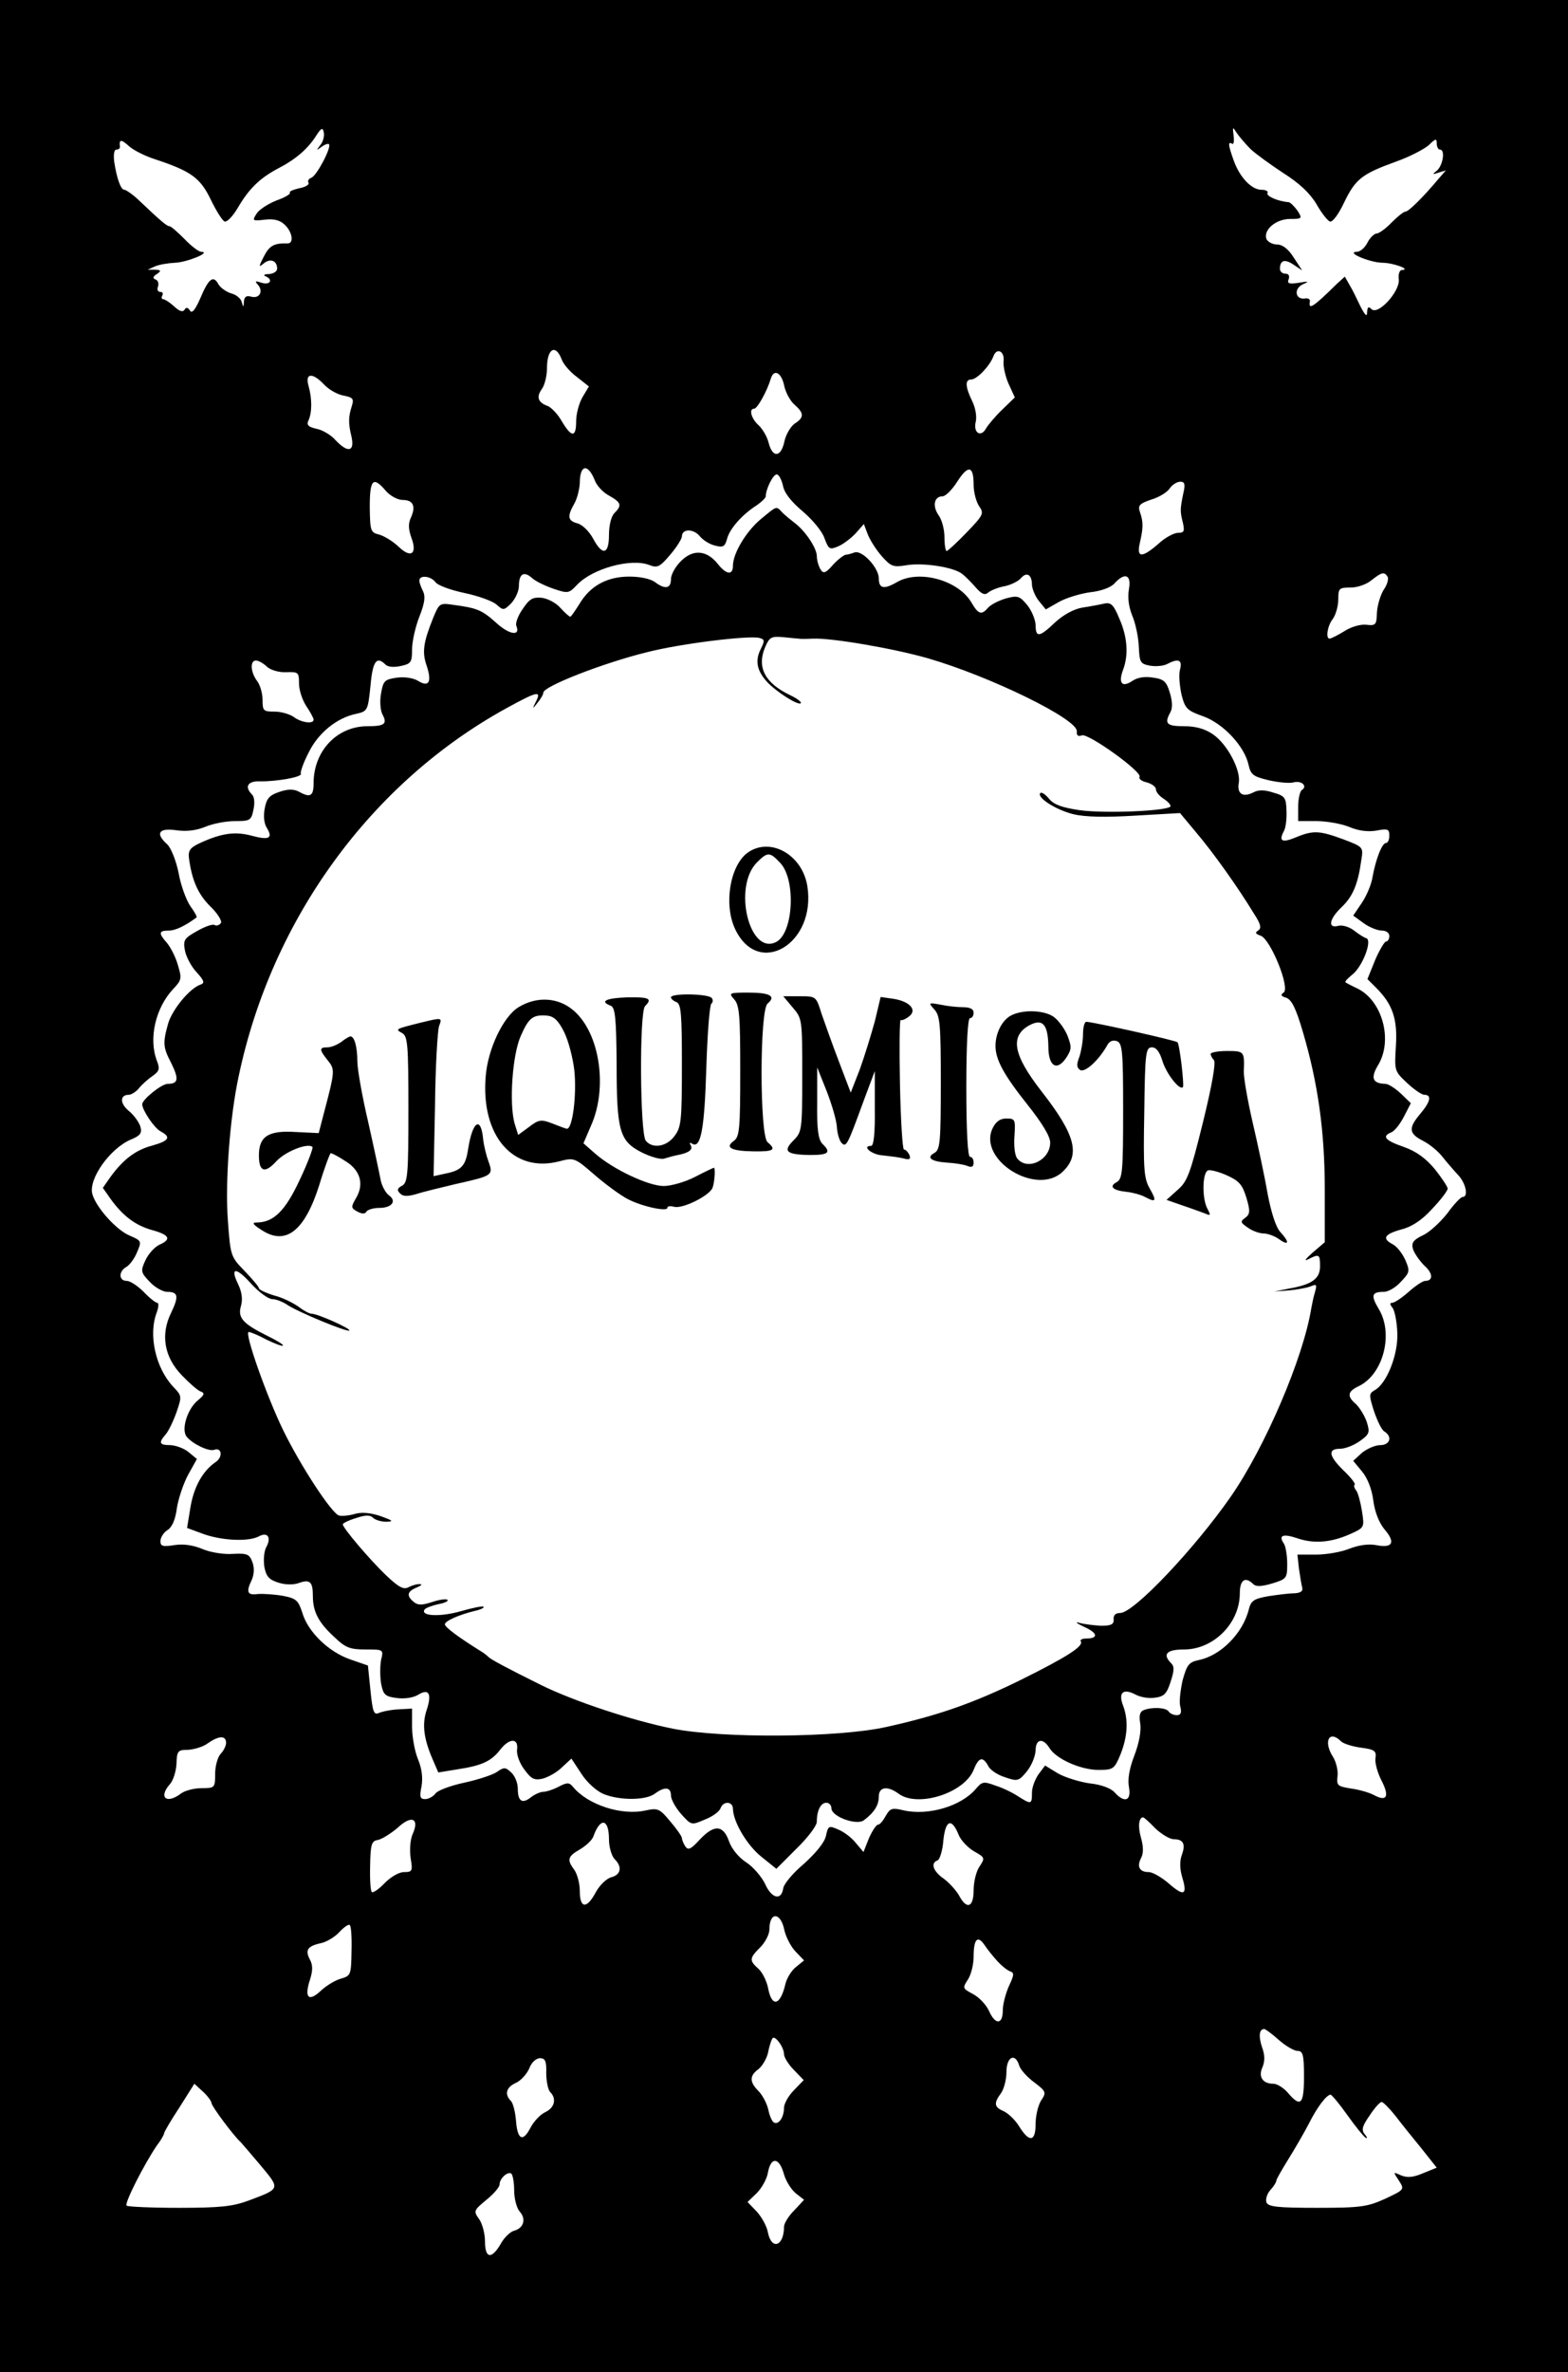 <?xml version="1.0" standalone="no"?>
<!DOCTYPE svg PUBLIC "-//W3C//DTD SVG 20010904//EN"
 "http://www.w3.org/TR/2001/REC-SVG-20010904/DTD/svg10.dtd">
<svg version="1.0" xmlns="http://www.w3.org/2000/svg"
 width="430pt" height="650pt" viewBox="0 0 430 650"
 preserveAspectRatio="xMidYMid meet">
<g transform="translate(0,650) scale(0.1,-0.1)"
fill="#000000" stroke="none">
<path d="M0 3250 l0 -3250 2150 0 2150 0 0 3250 0 3250 -2150 0 -2150 0 0
-3250z m878 2852 c-11 -15 -11 -15 3 -5 9 7 18 10 21 8 8 -8 -33 -86 -48 -92
-8 -3 -11 -9 -8 -14 3 -5 -9 -12 -26 -15 -17 -4 -28 -9 -25 -12 3 -3 -13 -13
-36 -21 -23 -9 -48 -25 -55 -36 -13 -20 -12 -21 22 -17 24 3 41 -1 54 -13 22
-20 27 -53 8 -52 -36 1 -49 -6 -64 -35 -15 -29 -15 -32 -1 -20 18 15 37 8 37
-14 0 -8 -10 -14 -22 -15 -13 0 -17 -3 -10 -6 22 -9 13 -25 -10 -18 -18 6 -20
5 -11 -5 16 -18 5 -39 -18 -33 -13 4 -19 0 -20 -13 -1 -17 -2 -17 -6 -2 -2 10
-16 21 -29 24 -13 4 -29 15 -35 25 -14 26 -27 16 -50 -39 -14 -32 -23 -42 -28
-33 -6 9 -11 10 -15 2 -5 -7 -14 -4 -28 9 -12 11 -26 20 -30 20 -5 0 -6 5 -3
10 3 6 1 10 -5 10 -7 0 -10 6 -7 14 3 8 1 17 -6 20 -9 3 -8 8 3 15 13 9 12 11
-5 12 l-20 0 20 9 c11 5 36 9 55 10 32 1 101 29 72 30 -7 0 -28 16 -46 35 -19
19 -37 35 -41 35 -7 0 -23 13 -86 73 -16 15 -34 27 -38 27 -10 0 -21 32 -28
78 -2 19 0 32 6 32 6 0 10 3 10 8 -3 20 3 21 23 3 11 -11 44 -28 72 -37 100
-33 125 -51 154 -111 15 -31 32 -58 38 -60 7 -2 23 15 37 39 30 51 59 79 107
105 49 25 82 53 105 88 16 25 20 27 23 12 2 -10 -2 -26 -10 -35z m2552 -11
c14 -13 54 -42 89 -65 44 -28 73 -55 91 -85 14 -25 31 -46 37 -48 7 -3 24 20
39 52 31 64 48 78 142 112 37 13 77 34 90 45 19 19 22 19 22 5 0 -9 4 -17 9
-17 15 0 8 -44 -9 -58 -13 -10 -12 -11 5 -5 l20 6 -20 -23 c-41 -49 -82 -90
-91 -90 -5 0 -22 -14 -38 -30 -16 -17 -35 -30 -41 -30 -6 0 -18 -11 -25 -25
-7 -14 -20 -25 -29 -25 -32 -1 34 -29 69 -30 31 0 82 -19 54 -20 -6 0 -10 -12
-8 -26 3 -33 -57 -99 -75 -81 -8 8 -11 6 -12 -9 0 -13 -5 -9 -18 16 -9 19 -22
46 -30 59 l-13 23 -22 -20 c-65 -64 -78 -72 -74 -49 2 6 -4 11 -13 9 -27 -4
-32 27 -6 39 18 8 17 9 -12 4 -26 -4 -32 -2 -27 10 3 9 0 15 -9 15 -8 0 -15 6
-15 13 0 24 13 28 37 12 l24 -16 -23 35 c-15 24 -31 36 -46 36 -12 0 -25 7
-29 15 -9 25 26 55 65 55 33 0 34 1 20 23 -9 12 -19 22 -24 23 -29 2 -63 17
-58 25 3 5 -5 9 -17 9 -27 0 -60 35 -76 81 -15 42 -16 52 -4 45 4 -3 6 7 4 22
-3 25 -3 26 9 7 7 -10 24 -30 38 -44z m-1890 -575 c4 -13 23 -35 42 -49 l33
-26 -18 -30 c-9 -16 -17 -45 -17 -65 0 -45 -12 -46 -39 -1 -11 20 -29 38 -38
42 -28 10 -33 25 -17 47 8 11 14 37 14 57 0 53 23 68 40 25z m1212 -7 c-1 -13
5 -41 14 -61 l17 -37 -34 -33 c-19 -18 -39 -42 -45 -52 -14 -26 -36 -12 -28
19 3 14 -1 38 -10 56 -19 39 -20 59 -3 59 16 0 51 37 61 63 9 26 32 15 28 -14z
m-601 -68 c4 -17 16 -40 28 -50 26 -23 27 -35 0 -52 -11 -8 -24 -30 -28 -49
-9 -43 -32 -46 -43 -4 -4 17 -17 39 -28 49 -20 18 -27 45 -12 45 9 0 36 49 46
83 9 28 30 15 37 -22z m-1262 5 c12 -13 36 -27 53 -30 26 -5 29 -9 23 -28 -10
-31 -10 -48 -1 -85 9 -41 -10 -45 -44 -9 -12 14 -36 28 -52 31 -23 5 -28 11
-22 23 10 22 10 60 0 95 -10 35 11 37 43 3z m742 -262 c5 -14 22 -33 39 -42
34 -19 36 -27 15 -48 -9 -9 -15 -34 -15 -60 0 -54 -18 -58 -44 -9 -11 20 -30
38 -43 41 -26 7 -28 19 -8 54 8 14 14 39 15 56 0 51 22 55 41 8z m1039 -12 c0
-21 7 -47 15 -59 14 -20 12 -24 -34 -72 -27 -28 -52 -51 -55 -51 -3 0 -6 17
-6 38 0 21 -7 48 -16 60 -18 26 -12 52 11 52 8 0 26 18 40 40 30 47 45 44 45
-8z m-523 -2 c3 -20 23 -45 54 -71 26 -22 54 -55 60 -74 12 -31 14 -32 38 -22
14 6 36 23 48 36 l22 25 11 -29 c6 -15 23 -42 38 -59 25 -28 31 -31 67 -25 46
8 131 -5 154 -24 8 -6 25 -23 37 -37 17 -19 25 -22 35 -13 8 6 28 14 46 17 17
4 37 14 43 22 16 18 30 9 30 -19 1 -12 9 -32 20 -45 l18 -22 35 20 c19 11 58
23 86 27 30 3 57 13 67 24 29 32 47 24 40 -15 -4 -23 -1 -48 9 -73 9 -21 17
-59 18 -85 2 -43 4 -47 30 -52 16 -3 37 -1 47 4 32 17 43 12 36 -15 -4 -14 -1
-44 4 -68 10 -39 15 -44 60 -60 55 -20 113 -82 124 -133 6 -27 13 -32 55 -42
26 -6 57 -9 68 -6 22 6 40 -10 23 -21 -5 -3 -10 -24 -10 -46 l0 -39 50 0 c27
0 68 -7 90 -16 26 -11 52 -14 75 -10 31 6 35 4 35 -14 0 -11 -4 -20 -9 -20
-11 0 -28 -44 -37 -93 -3 -21 -17 -53 -30 -72 l-23 -34 29 -21 c15 -11 38 -20
49 -20 12 0 21 -6 21 -15 0 -8 -4 -15 -9 -15 -4 0 -18 -23 -30 -51 l-21 -52
25 -25 c44 -44 58 -85 53 -159 -4 -67 -4 -68 30 -100 19 -18 41 -33 48 -33 21
0 17 -19 -11 -52 -33 -39 -32 -54 7 -74 18 -9 41 -28 53 -43 11 -14 30 -36 42
-49 23 -23 31 -62 14 -62 -5 0 -24 -20 -42 -45 -19 -24 -49 -52 -67 -60 -27
-13 -32 -21 -27 -38 4 -12 18 -32 31 -45 24 -21 25 -42 2 -42 -6 0 -26 -13
-45 -30 -18 -16 -39 -30 -45 -30 -7 0 -7 -4 1 -14 6 -8 12 -39 13 -70 2 -60
-30 -139 -63 -156 -15 -9 -15 -13 -1 -57 9 -26 21 -52 29 -56 22 -14 15 -37
-12 -37 -14 0 -36 -10 -50 -21 l-24 -22 24 -29 c15 -18 27 -48 31 -79 4 -32
16 -62 31 -80 31 -36 22 -52 -23 -43 -22 4 -48 0 -74 -10 -22 -9 -63 -16 -91
-16 l-51 0 4 -37 c3 -21 7 -45 9 -53 3 -10 -4 -15 -21 -16 -14 0 -46 -4 -72
-8 -39 -7 -47 -12 -53 -35 -16 -66 -77 -128 -138 -140 -27 -6 -32 -13 -44 -56
-6 -28 -10 -60 -6 -72 4 -17 1 -23 -10 -23 -9 0 -19 5 -22 10 -7 11 -45 13
-68 4 -11 -4 -14 -15 -10 -37 3 -20 -3 -53 -16 -87 -14 -36 -19 -66 -15 -87 7
-38 -12 -45 -40 -14 -10 11 -37 21 -67 24 -28 4 -67 16 -87 27 l-36 22 -18
-24 c-9 -13 -18 -35 -18 -50 0 -33 -2 -33 -37 -11 -15 10 -43 24 -63 30 -32
12 -37 11 -53 -8 -40 -48 -130 -75 -198 -60 -33 8 -38 6 -50 -15 -7 -13 -16
-24 -21 -24 -5 0 -16 -17 -25 -37 l-15 -38 -22 26 c-11 14 -33 30 -48 36 -25
11 -27 10 -33 -18 -4 -18 -27 -46 -60 -76 -30 -25 -55 -55 -57 -67 -5 -35 -32
-29 -50 12 -10 20 -33 47 -52 59 -20 13 -40 37 -47 58 -16 45 -41 46 -81 3
-24 -26 -31 -29 -39 -17 -5 8 -9 18 -9 22 0 5 -14 25 -32 46 -29 35 -34 37
-67 30 -66 -15 -159 15 -200 65 -10 12 -16 12 -39 0 -15 -8 -34 -14 -42 -14
-8 0 -24 -7 -34 -15 -24 -19 -36 -11 -36 24 0 15 -8 35 -18 44 -16 15 -20 15
-40 1 -12 -8 -52 -21 -89 -29 -37 -8 -73 -21 -79 -30 -6 -8 -19 -15 -28 -15
-14 0 -16 6 -10 35 4 23 1 49 -10 75 -9 22 -16 62 -16 89 l0 49 -37 -2 c-21
-1 -45 -6 -54 -10 -14 -6 -17 3 -23 61 l-7 69 -49 17 c-60 21 -116 76 -131
128 -11 33 -16 39 -53 46 -23 4 -53 6 -69 5 -29 -4 -33 5 -16 40 6 15 7 32 1
48 -8 21 -14 24 -53 22 -24 -2 -62 4 -83 13 -26 11 -53 15 -78 11 -32 -5 -38
-3 -38 11 0 10 9 24 19 30 13 8 22 29 26 60 4 26 18 68 31 92 l24 43 -23 19
c-12 10 -34 18 -49 19 -31 0 -34 6 -14 29 8 9 21 36 30 61 15 44 15 45 -9 70
-48 51 -69 142 -45 204 5 14 6 26 1 26 -4 0 -21 13 -37 30 -16 16 -37 30 -46
30 -23 0 -23 26 -2 38 9 5 23 23 30 41 13 30 12 31 -20 45 -37 15 -94 79 -103
115 -10 41 48 123 105 148 27 11 32 18 27 36 -4 12 -18 32 -32 43 -25 21 -24
44 0 44 7 0 20 8 28 18 9 11 26 26 38 34 18 13 20 19 11 42 -23 61 -3 145 45
196 23 24 24 29 13 65 -6 22 -20 49 -30 61 -24 27 -23 34 5 34 18 0 45 13 76
36 2 2 -6 16 -17 31 -11 16 -26 56 -32 90 -7 35 -21 69 -31 79 -34 30 -24 46
24 39 28 -4 54 -1 79 9 21 9 57 16 82 16 42 0 45 2 51 31 4 18 3 35 -4 42 -21
21 -12 37 21 36 46 -1 119 12 113 21 -2 4 7 30 21 57 26 54 77 96 131 107 31
7 32 9 39 77 6 68 17 82 41 58 7 -7 24 -8 42 -4 28 6 31 10 31 45 0 22 9 62
20 90 15 38 17 56 10 70 -5 10 -10 23 -10 29 0 16 31 13 44 -4 6 -9 42 -22 80
-30 38 -8 77 -22 88 -32 18 -16 20 -16 40 4 11 12 21 33 21 47 0 33 13 42 35
23 9 -9 36 -22 59 -30 41 -14 43 -13 65 10 42 45 148 74 198 55 23 -9 29 -6
58 28 18 21 32 44 32 50 0 21 30 22 48 2 9 -12 29 -24 43 -27 22 -6 27 -3 33
19 7 27 41 66 82 92 13 9 24 20 24 24 0 20 20 60 30 60 6 0 13 -14 17 -30z
m-1089 -15 c12 -14 33 -25 46 -25 29 0 37 -17 23 -48 -8 -17 -7 -32 1 -55 17
-45 -1 -58 -35 -25 -16 15 -39 29 -53 33 -24 6 -25 10 -26 75 0 77 9 86 44 45z
m2187 -7 c-9 -44 -9 -49 -1 -81 5 -23 3 -27 -13 -27 -11 0 -36 -13 -54 -30
-46 -40 -61 -39 -51 3 9 40 10 56 0 84 -6 18 -1 23 31 34 21 6 44 20 51 31 7
10 20 18 29 18 12 0 14 -7 8 -32z m560 -228 c4 -6 -1 -23 -11 -37 -9 -15 -17
-43 -18 -62 -1 -33 -3 -36 -29 -33 -16 2 -43 -6 -61 -18 -18 -11 -36 -20 -40
-20 -11 0 -6 35 9 54 8 11 15 35 15 53 0 31 2 33 34 33 19 0 44 9 57 20 28 22
35 24 44 10z m-3073 -247 c10 -9 33 -16 53 -15 33 1 35 0 35 -31 0 -18 9 -45
20 -62 11 -16 20 -33 20 -37 0 -13 -34 -8 -54 7 -11 8 -35 15 -53 15 -31 0
-33 2 -33 33 0 17 -7 41 -15 51 -18 24 -20 56 -3 56 6 0 20 -7 30 -17z m-112
-2949 c0 -8 -7 -22 -15 -30 -8 -9 -15 -33 -15 -55 0 -38 -1 -39 -37 -39 -21 0
-47 -7 -57 -15 -40 -30 -62 -10 -30 26 9 10 17 35 18 56 1 35 4 38 31 38 17 1
42 8 55 18 30 21 50 22 50 1z m3058 4 c6 -6 31 -14 54 -17 38 -5 43 -9 40 -29
-2 -13 6 -41 17 -62 22 -43 14 -58 -21 -39 -13 7 -41 15 -63 18 -37 6 -40 8
-37 34 2 15 -4 39 -12 52 -28 43 -11 76 22 43z m-2546 -253 c-7 -15 -9 -43 -6
-66 6 -36 5 -39 -18 -39 -14 0 -36 -13 -53 -30 -15 -16 -31 -27 -35 -25 -4 2
-6 35 -5 72 1 60 4 68 21 71 11 2 35 17 54 33 38 36 61 27 42 -16z m2036 15
c17 -16 40 -30 51 -30 26 0 33 -13 22 -43 -6 -16 -6 -37 1 -61 15 -49 5 -54
-37 -17 -20 17 -44 31 -55 31 -25 0 -33 15 -21 38 7 13 7 31 0 56 -9 31 -6 56
6 56 2 0 17 -13 33 -30z m-1498 -30 c0 -21 7 -45 15 -54 22 -21 18 -43 -8 -50
-13 -3 -32 -21 -43 -41 -25 -47 -44 -45 -44 3 0 21 -7 47 -15 58 -21 28 -18
37 15 56 17 10 33 25 37 35 19 54 43 50 43 -7z m959 12 c6 -15 25 -35 42 -45
30 -17 31 -18 15 -42 -9 -13 -16 -42 -16 -65 0 -47 -19 -54 -40 -14 -8 14 -27
35 -42 46 -29 20 -37 43 -17 50 6 2 14 27 16 55 6 57 23 62 42 15z m-478 -261
c4 -18 17 -44 30 -58 l24 -25 -22 -18 c-12 -9 -25 -30 -29 -46 -14 -61 -38
-66 -48 -10 -4 18 -15 41 -26 51 -26 23 -25 29 5 59 14 14 25 36 25 49 0 49
31 48 41 -2z m-1187 -57 c-1 -66 -2 -68 -29 -76 -15 -4 -40 -19 -55 -33 -34
-32 -46 -19 -30 30 8 25 8 40 0 55 -14 26 -7 37 29 45 16 3 39 17 51 30 13 14
26 23 29 20 4 -2 6 -34 5 -71z m1772 -29 c11 -12 26 -24 34 -27 12 -4 11 -10
-3 -40 -9 -20 -17 -50 -17 -67 0 -40 -21 -40 -38 -1 -8 17 -27 37 -44 46 -28
15 -29 16 -14 39 9 13 16 42 16 63 0 49 11 60 30 32 8 -12 24 -32 36 -45z
m771 -215 c18 -16 42 -30 51 -30 15 0 18 -10 18 -70 0 -77 -9 -86 -44 -45 -12
14 -30 25 -40 25 -29 0 -42 19 -30 45 7 17 7 33 -1 55 -10 30 -8 50 6 50 3 0
21 -13 40 -30z m-1357 -39 c0 -8 12 -28 27 -43 l27 -28 -27 -28 c-15 -15 -27
-37 -27 -48 0 -26 -15 -48 -28 -40 -5 3 -12 19 -15 35 -4 17 -16 40 -27 51
-25 25 -25 42 0 60 10 8 22 28 26 44 3 17 9 35 12 40 6 11 32 -23 32 -43z
m-652 -52 c0 -22 5 -46 11 -52 18 -18 12 -43 -14 -55 -13 -6 -31 -25 -40 -42
-21 -41 -36 -34 -40 19 -2 24 -8 48 -14 54 -18 18 -13 37 13 49 14 6 30 24 37
39 6 17 19 29 30 29 14 0 18 -8 17 -41z m1297 21 c3 -11 22 -32 41 -46 33 -25
34 -28 19 -50 -8 -13 -15 -41 -15 -64 0 -49 -17 -52 -45 -7 -11 18 -30 36 -43
42 -26 11 -27 22 -7 49 8 11 15 37 15 58 0 42 24 54 35 18z m-2215 -103 c0 -8
60 -89 80 -107 3 -3 27 -31 54 -63 55 -66 56 -64 -32 -97 -43 -16 -77 -20
-191 -20 -76 0 -141 3 -144 6 -6 7 49 115 84 166 11 14 19 29 19 32 0 4 19 36
42 71 l41 65 24 -22 c13 -12 23 -26 23 -31z m3115 -33 c22 -31 44 -58 50 -62
5 -3 5 1 -2 9 -10 12 -8 22 13 52 13 20 28 37 33 37 4 0 21 -17 37 -37 16 -21
48 -61 72 -90 l42 -53 -37 -15 c-28 -12 -44 -13 -61 -6 -22 10 -22 10 -6 -14
16 -25 16 -25 -37 -50 -49 -22 -66 -25 -187 -25 -110 0 -134 3 -139 15 -3 9 2
24 11 34 9 10 16 21 16 25 0 4 15 30 33 59 18 29 43 72 56 97 23 46 49 80 60
80 3 0 24 -25 46 -56z m-1546 -159 c5 -20 20 -44 33 -55 l23 -18 -27 -29 c-16
-16 -28 -36 -28 -45 0 -53 -34 -65 -44 -16 -3 18 -18 44 -31 58 l-25 26 25 24
c13 13 28 38 31 57 8 43 30 42 43 -2z m-739 -47 c0 -23 7 -49 15 -58 19 -21
11 -46 -16 -53 -10 -3 -27 -19 -36 -36 -25 -43 -43 -40 -43 7 0 21 -7 48 -16
61 -16 22 -15 24 20 53 20 16 36 35 36 42 0 16 21 36 32 30 4 -3 8 -24 8 -46z"/>
<path d="M2087 5078 c-40 -33 -77 -94 -77 -128 0 -27 -18 -25 -41 4 -30 38
-67 42 -100 10 -16 -15 -29 -38 -29 -51 0 -26 -16 -29 -44 -8 -12 9 -41 15
-70 15 -62 0 -108 -26 -137 -75 -12 -19 -23 -35 -25 -35 -3 0 -15 11 -27 24
-12 14 -35 26 -52 28 -24 2 -33 -3 -51 -30 -13 -18 -21 -39 -18 -47 12 -29
-19 -25 -56 9 -39 35 -52 40 -120 49 -34 5 -36 3 -52 -36 -27 -67 -31 -94 -18
-131 15 -45 6 -60 -23 -42 -13 8 -37 12 -59 9 -33 -5 -37 -8 -43 -43 -4 -21
-2 -47 4 -58 14 -26 5 -32 -41 -32 -84 0 -148 -68 -148 -156 0 -36 -9 -41 -41
-23 -14 7 -30 7 -53 -1 -27 -9 -35 -18 -40 -45 -4 -21 -2 -42 6 -54 17 -28 6
-34 -42 -21 -45 12 -82 7 -139 -19 -29 -13 -35 -21 -33 -41 8 -62 25 -100 58
-133 20 -19 33 -40 30 -46 -4 -6 -12 -9 -17 -6 -5 4 -27 -4 -48 -16 -36 -20
-39 -25 -34 -53 3 -17 17 -44 32 -60 21 -23 23 -30 11 -34 -30 -10 -78 -69
-89 -107 -15 -54 -14 -65 9 -109 21 -43 19 -56 -10 -56 -17 0 -70 -43 -70 -56
0 -16 33 -65 50 -74 30 -16 24 -26 -22 -39 -46 -12 -80 -38 -115 -86 l-21 -30
21 -30 c34 -47 68 -73 115 -86 47 -13 53 -25 19 -40 -13 -6 -30 -25 -38 -42
-14 -30 -13 -34 12 -60 14 -15 36 -27 47 -27 31 0 33 -12 11 -58 -29 -59 -19
-121 30 -171 20 -21 43 -41 51 -44 12 -4 11 -9 -7 -24 -29 -23 -47 -81 -31
-100 16 -20 61 -41 75 -36 21 8 25 -19 5 -33 -37 -25 -61 -70 -70 -126 l-9
-55 46 -17 c52 -18 123 -21 151 -6 24 13 35 -3 20 -30 -6 -11 -8 -35 -5 -54 5
-26 13 -35 39 -43 18 -6 42 -6 55 -1 31 11 39 4 39 -36 0 -43 16 -73 60 -113
29 -28 42 -33 84 -33 50 0 50 0 43 -29 -3 -16 -3 -45 0 -64 6 -31 11 -36 43
-40 22 -3 46 1 59 9 29 18 38 3 23 -42 -13 -39 -8 -78 16 -134 l16 -37 55 9
c65 10 91 22 116 55 25 31 49 30 45 -1 -2 -14 7 -38 20 -55 19 -26 27 -30 50
-25 15 4 39 17 53 31 l26 24 27 -41 c15 -24 42 -48 61 -56 44 -18 116 -18 141
1 27 20 44 18 44 -5 0 -11 13 -34 28 -51 28 -31 28 -31 65 -15 21 8 40 22 43
31 8 21 34 19 34 -2 1 -36 39 -100 78 -131 l41 -33 55 55 c31 30 56 63 56 74
0 31 11 52 26 52 8 0 14 -7 14 -15 0 -23 69 -48 89 -33 28 21 41 41 41 65 0
27 24 30 54 8 52 -39 180 1 206 65 14 35 25 38 40 11 5 -11 26 -25 46 -31 34
-12 38 -11 60 16 13 16 23 41 24 57 0 32 20 36 38 7 18 -30 86 -60 134 -60 41
0 44 2 61 43 19 48 22 93 7 133 -14 36 0 48 33 31 14 -8 39 -12 55 -9 24 3 32
11 42 43 10 30 11 42 2 51 -25 25 -13 38 35 38 81 0 153 72 153 154 0 37 15
47 37 25 7 -7 22 -7 52 2 39 12 41 14 41 53 0 23 -4 48 -9 56 -16 23 -3 28 36
15 46 -16 93 -12 145 11 40 18 40 18 33 63 -4 25 -11 51 -16 57 -5 6 -7 13 -4
16 3 2 -11 20 -30 38 -41 40 -45 60 -10 60 14 0 39 10 54 21 27 19 28 24 19
53 -6 17 -19 38 -29 48 -26 22 -24 35 8 50 67 33 95 144 54 211 -22 37 -20 47
14 47 12 0 33 12 47 28 24 25 25 29 12 59 -8 18 -23 37 -34 43 -31 16 -24 28
23 41 28 7 56 25 84 56 24 25 43 50 43 56 0 5 -16 29 -35 53 -25 30 -51 49
-85 61 -52 18 -61 29 -35 40 9 3 24 22 35 43 l19 37 -28 27 c-15 14 -34 26
-42 26 -35 1 -41 16 -20 51 41 67 13 174 -54 209 -17 8 -32 16 -35 18 -3 2 6
11 18 21 28 21 56 94 39 100 -7 2 -22 12 -35 22 -12 9 -31 15 -42 12 -30 -8
-25 19 10 52 30 29 44 62 53 127 6 37 6 37 -49 58 -65 24 -83 25 -129 6 -38
-16 -49 -12 -35 15 6 9 9 35 8 57 -1 36 -4 41 -36 50 -24 8 -41 8 -54 1 -29
-15 -46 -5 -41 25 7 34 -31 107 -71 134 -22 15 -47 22 -79 22 -48 0 -55 7 -37
39 6 12 5 30 -2 53 -9 30 -16 37 -45 41 -23 4 -43 1 -58 -9 -28 -19 -39 -6
-25 31 15 40 12 89 -10 139 -16 39 -23 46 -42 42 -13 -3 -40 -8 -60 -11 -23
-4 -51 -19 -74 -40 -44 -42 -54 -43 -54 -7 -1 15 -11 39 -23 54 -21 25 -26 27
-59 18 -20 -6 -41 -17 -48 -25 -18 -21 -27 -19 -46 14 -36 61 -143 91 -204 56
-36 -21 -50 -18 -50 10 0 29 -46 79 -67 71 -8 -3 -19 -6 -23 -6 -5 0 -21 -12
-35 -27 -21 -24 -27 -26 -35 -13 -5 8 -10 25 -10 36 0 22 -32 70 -62 92 -9 7
-24 19 -32 27 -18 19 -14 20 -59 -17z m-1 -357 c-16 -32 -10 -59 17 -89 26
-28 86 -66 93 -59 3 3 -10 13 -29 22 -69 33 -92 76 -69 131 12 28 17 31 50 28
20 -2 39 -4 42 -4 3 -1 21 -1 40 0 52 2 221 -27 315 -54 172 -50 411 -167 408
-200 -1 -12 4 -15 14 -11 18 6 167 -101 158 -114 -3 -5 6 -12 20 -15 14 -4 25
-12 25 -19 0 -7 9 -18 20 -25 11 -7 20 -16 20 -21 0 -13 -179 -21 -250 -11
-47 7 -70 15 -83 31 -10 12 -20 19 -24 16 -11 -12 42 -46 90 -58 33 -8 88 -9
171 -4 l122 7 45 -54 c46 -54 115 -151 158 -222 19 -29 21 -40 11 -46 -9 -6
-7 -9 7 -14 27 -9 82 -144 63 -156 -9 -6 -7 -10 7 -14 15 -5 27 -29 46 -94 41
-139 60 -271 60 -432 l0 -144 -34 -29 c-19 -17 -24 -24 -12 -18 31 16 33 14
33 -19 0 -34 -22 -50 -85 -61 l-40 -8 40 3 c22 2 49 7 59 11 17 7 18 5 12 -16
-4 -13 -8 -33 -10 -44 -22 -136 -126 -379 -220 -515 -100 -144 -267 -320 -304
-320 -13 0 -19 -6 -18 -18 1 -13 -7 -17 -34 -17 -19 1 -46 4 -60 8 -14 4 -8
-1 13 -11 38 -17 40 -32 5 -32 -11 0 -17 -4 -14 -8 8 -13 -39 -43 -164 -105
-130 -64 -228 -98 -368 -129 -132 -30 -451 -32 -587 -5 -114 23 -270 75 -360
119 -99 49 -139 71 -145 77 -3 3 -12 11 -21 16 -61 38 -99 66 -99 74 0 9 38
26 83 37 15 3 26 9 23 11 -2 3 -30 -3 -62 -12 -55 -16 -111 -14 -100 4 3 5 20
11 37 15 18 3 30 9 26 12 -3 3 -22 1 -42 -6 -28 -9 -39 -9 -50 0 -21 17 -19
29 8 40 12 5 16 9 9 9 -7 1 -21 -3 -31 -8 -14 -8 -27 -1 -62 32 -45 43 -119
130 -119 140 0 3 16 11 36 17 26 9 39 9 47 1 6 -6 22 -11 37 -11 20 1 18 3
-15 15 -26 9 -51 12 -70 7 -16 -5 -37 -7 -45 -5 -20 5 -105 135 -153 233 -45
92 -108 270 -95 270 5 0 27 -9 49 -21 23 -11 43 -19 45 -16 2 2 -17 14 -44 27
-66 33 -81 49 -71 82 5 19 2 38 -8 59 -23 47 -6 48 36 1 21 -23 47 -42 58 -42
10 0 28 -7 40 -15 27 -19 165 -76 171 -71 5 5 -87 46 -103 46 -7 0 -23 9 -36
19 -14 10 -43 25 -67 31 -23 7 -42 16 -42 20 0 4 -18 25 -39 47 -38 39 -39 41
-46 137 -8 105 5 285 30 399 91 430 363 803 735 1007 84 46 95 48 80 18 -11
-22 -10 -22 4 -4 9 11 16 23 16 28 0 17 163 81 285 111 90 23 275 46 307 39
15 -4 16 -7 4 -31z"/>
<path d="M2051 4164 c-49 -35 -67 -142 -35 -210 64 -135 223 -40 198 118 -14
86 -101 135 -163 92z m89 -29 c43 -46 36 -191 -11 -216 -74 -39 -120 151 -53
218 29 29 35 29 64 -2z"/>
<path d="M1840 3767 c0 -4 7 -10 15 -13 13 -5 15 -34 15 -174 0 -154 -2 -169
-21 -194 -22 -29 -60 -34 -78 -12 -16 19 -18 353 -2 369 21 21 11 25 -49 24
-58 -2 -77 -11 -45 -23 12 -5 15 -33 16 -158 0 -186 8 -213 69 -244 24 -12 52
-20 61 -17 10 3 27 8 38 10 31 6 42 15 35 27 -4 7 -2 8 4 4 24 -15 34 41 39
208 3 94 9 173 14 176 4 3 5 10 1 15 -8 12 -112 14 -112 2z"/>
<path d="M2013 3762 c15 -16 17 -45 17 -197 0 -158 -2 -179 -17 -191 -26 -18
-9 -28 52 -29 57 -1 65 4 40 25 -22 18 -22 362 0 380 24 20 7 30 -52 30 -54 0
-55 -1 -40 -18z"/>
<path d="M2174 3739 c26 -30 26 -33 26 -185 0 -151 -1 -156 -24 -179 -30 -30
-20 -39 46 -40 51 0 58 7 33 31 -11 12 -15 39 -14 112 l0 97 26 -65 c14 -36
27 -80 28 -98 1 -18 7 -38 13 -44 13 -13 16 -6 61 117 l30 80 0 -102 c1 -68
-3 -103 -10 -103 -27 0 1 -24 31 -26 18 -2 44 -5 56 -8 18 -5 22 -3 18 9 -4 8
-10 15 -15 15 -4 0 -9 81 -11 179 -2 99 -1 178 2 176 3 -2 13 2 22 9 25 18 3
42 -42 49 l-35 5 -16 -67 c-10 -36 -28 -95 -41 -131 l-25 -64 -32 84 c-18 47
-39 106 -48 132 -15 48 -15 48 -60 48 l-45 0 26 -31z"/>
<path d="M1422 3740 c-42 -26 -84 -114 -90 -189 -14 -164 76 -267 203 -233 39
10 41 10 95 -37 30 -26 71 -56 90 -66 39 -21 110 -36 110 -25 0 5 8 6 19 3 23
-6 96 30 105 52 6 16 8 55 4 55 -2 0 -25 -11 -52 -25 -27 -14 -66 -25 -86 -25
-41 0 -138 45 -188 89 l-32 28 21 49 c46 103 24 252 -47 314 -42 37 -101 41
-152 10z m125 -68 c12 -24 24 -71 28 -105 7 -67 -5 -163 -21 -160 -5 1 -23 8
-41 15 -29 11 -36 10 -62 -10 l-30 -22 -10 32 c-15 55 -6 187 17 239 22 50 33
59 72 56 19 -2 31 -13 47 -45z"/>
<path d="M2563 3733 c15 -17 17 -42 17 -201 0 -162 -2 -182 -17 -191 -24 -13
-10 -24 35 -27 20 -1 45 -5 55 -9 12 -5 17 -2 17 9 0 9 -4 16 -10 16 -6 0 -10
70 -10 190 0 120 4 190 10 190 6 0 10 7 10 15 0 10 -10 15 -29 15 -16 0 -44 3
-62 7 -33 6 -34 6 -16 -14z"/>
<path d="M2774 3718 c-25 -12 -44 -48 -44 -84 0 -38 23 -80 90 -164 38 -48 60
-84 60 -101 0 -48 -62 -78 -90 -44 -7 8 -10 34 -8 62 3 45 2 48 -22 48 -17 0
-29 -8 -38 -27 -41 -86 120 -187 192 -119 50 47 35 102 -59 222 -76 98 -86
149 -33 179 37 20 52 4 53 -58 0 -55 24 -69 50 -29 14 22 14 29 2 60 -8 19
-25 42 -38 51 -26 18 -83 20 -115 4z"/>
<path d="M1155 3698 c-72 -18 -72 -18 -52 -29 15 -9 17 -30 17 -209 0 -179 -2
-200 -17 -209 -14 -7 -15 -13 -6 -21 8 -9 20 -9 45 -2 18 6 68 18 110 28 99
22 101 24 88 60 -6 16 -13 44 -15 62 -6 65 -29 50 -41 -25 -7 -48 -18 -60 -63
-69 l-32 -7 4 194 c1 107 7 204 11 217 9 24 9 24 -49 10z"/>
<path d="M2970 3666 c0 -19 -5 -47 -10 -62 -8 -21 -8 -29 2 -36 13 -8 50 25
74 67 6 12 16 16 27 12 15 -6 17 -27 17 -191 0 -165 -2 -186 -17 -195 -23 -12
-12 -23 27 -27 17 -2 39 -8 50 -14 30 -16 33 -12 13 23 -16 28 -18 53 -15 210
2 163 4 177 21 177 12 0 21 -12 29 -38 11 -35 47 -81 56 -71 4 5 -9 117 -15
123 -5 5 -233 56 -250 56 -5 0 -9 -15 -9 -34z"/>
<path d="M936 3645 c-11 -8 -28 -15 -38 -15 -23 0 -23 -6 1 -36 20 -25 20 -28
-12 -149 l-13 -50 -63 3 c-75 5 -101 -12 -101 -64 0 -45 16 -51 48 -16 25 27
86 51 99 39 2 -3 -13 -44 -35 -90 -40 -86 -72 -117 -119 -117 -13 0 -9 -6 15
-21 66 -43 118 -2 158 125 14 47 29 86 31 86 3 0 21 -9 39 -21 42 -25 53 -63
31 -101 -15 -26 -15 -28 3 -38 13 -7 21 -7 25 0 3 5 19 10 35 10 35 0 49 19
26 35 -9 7 -19 26 -22 41 -3 16 -18 87 -34 158 -17 72 -30 147 -30 167 0 40
-8 69 -19 69 -3 0 -15 -7 -25 -15z"/>
<path d="M3320 3612 c0 -4 4 -12 9 -17 6 -6 -6 -73 -30 -170 -35 -142 -43
-163 -70 -186 l-30 -27 43 -15 c24 -8 51 -18 62 -22 16 -7 17 -6 7 13 -15 28
-14 99 2 105 6 2 30 -4 52 -14 33 -15 42 -25 53 -61 11 -37 10 -45 -3 -55 -14
-10 -14 -13 7 -27 12 -9 32 -16 43 -16 11 0 31 -7 43 -16 27 -19 29 -8 3 20
-12 13 -25 53 -35 106 -8 47 -27 135 -41 195 -14 61 -25 124 -24 140 2 54 1
55 -46 55 -25 0 -45 -4 -45 -8z"/>
</g>
</svg>
